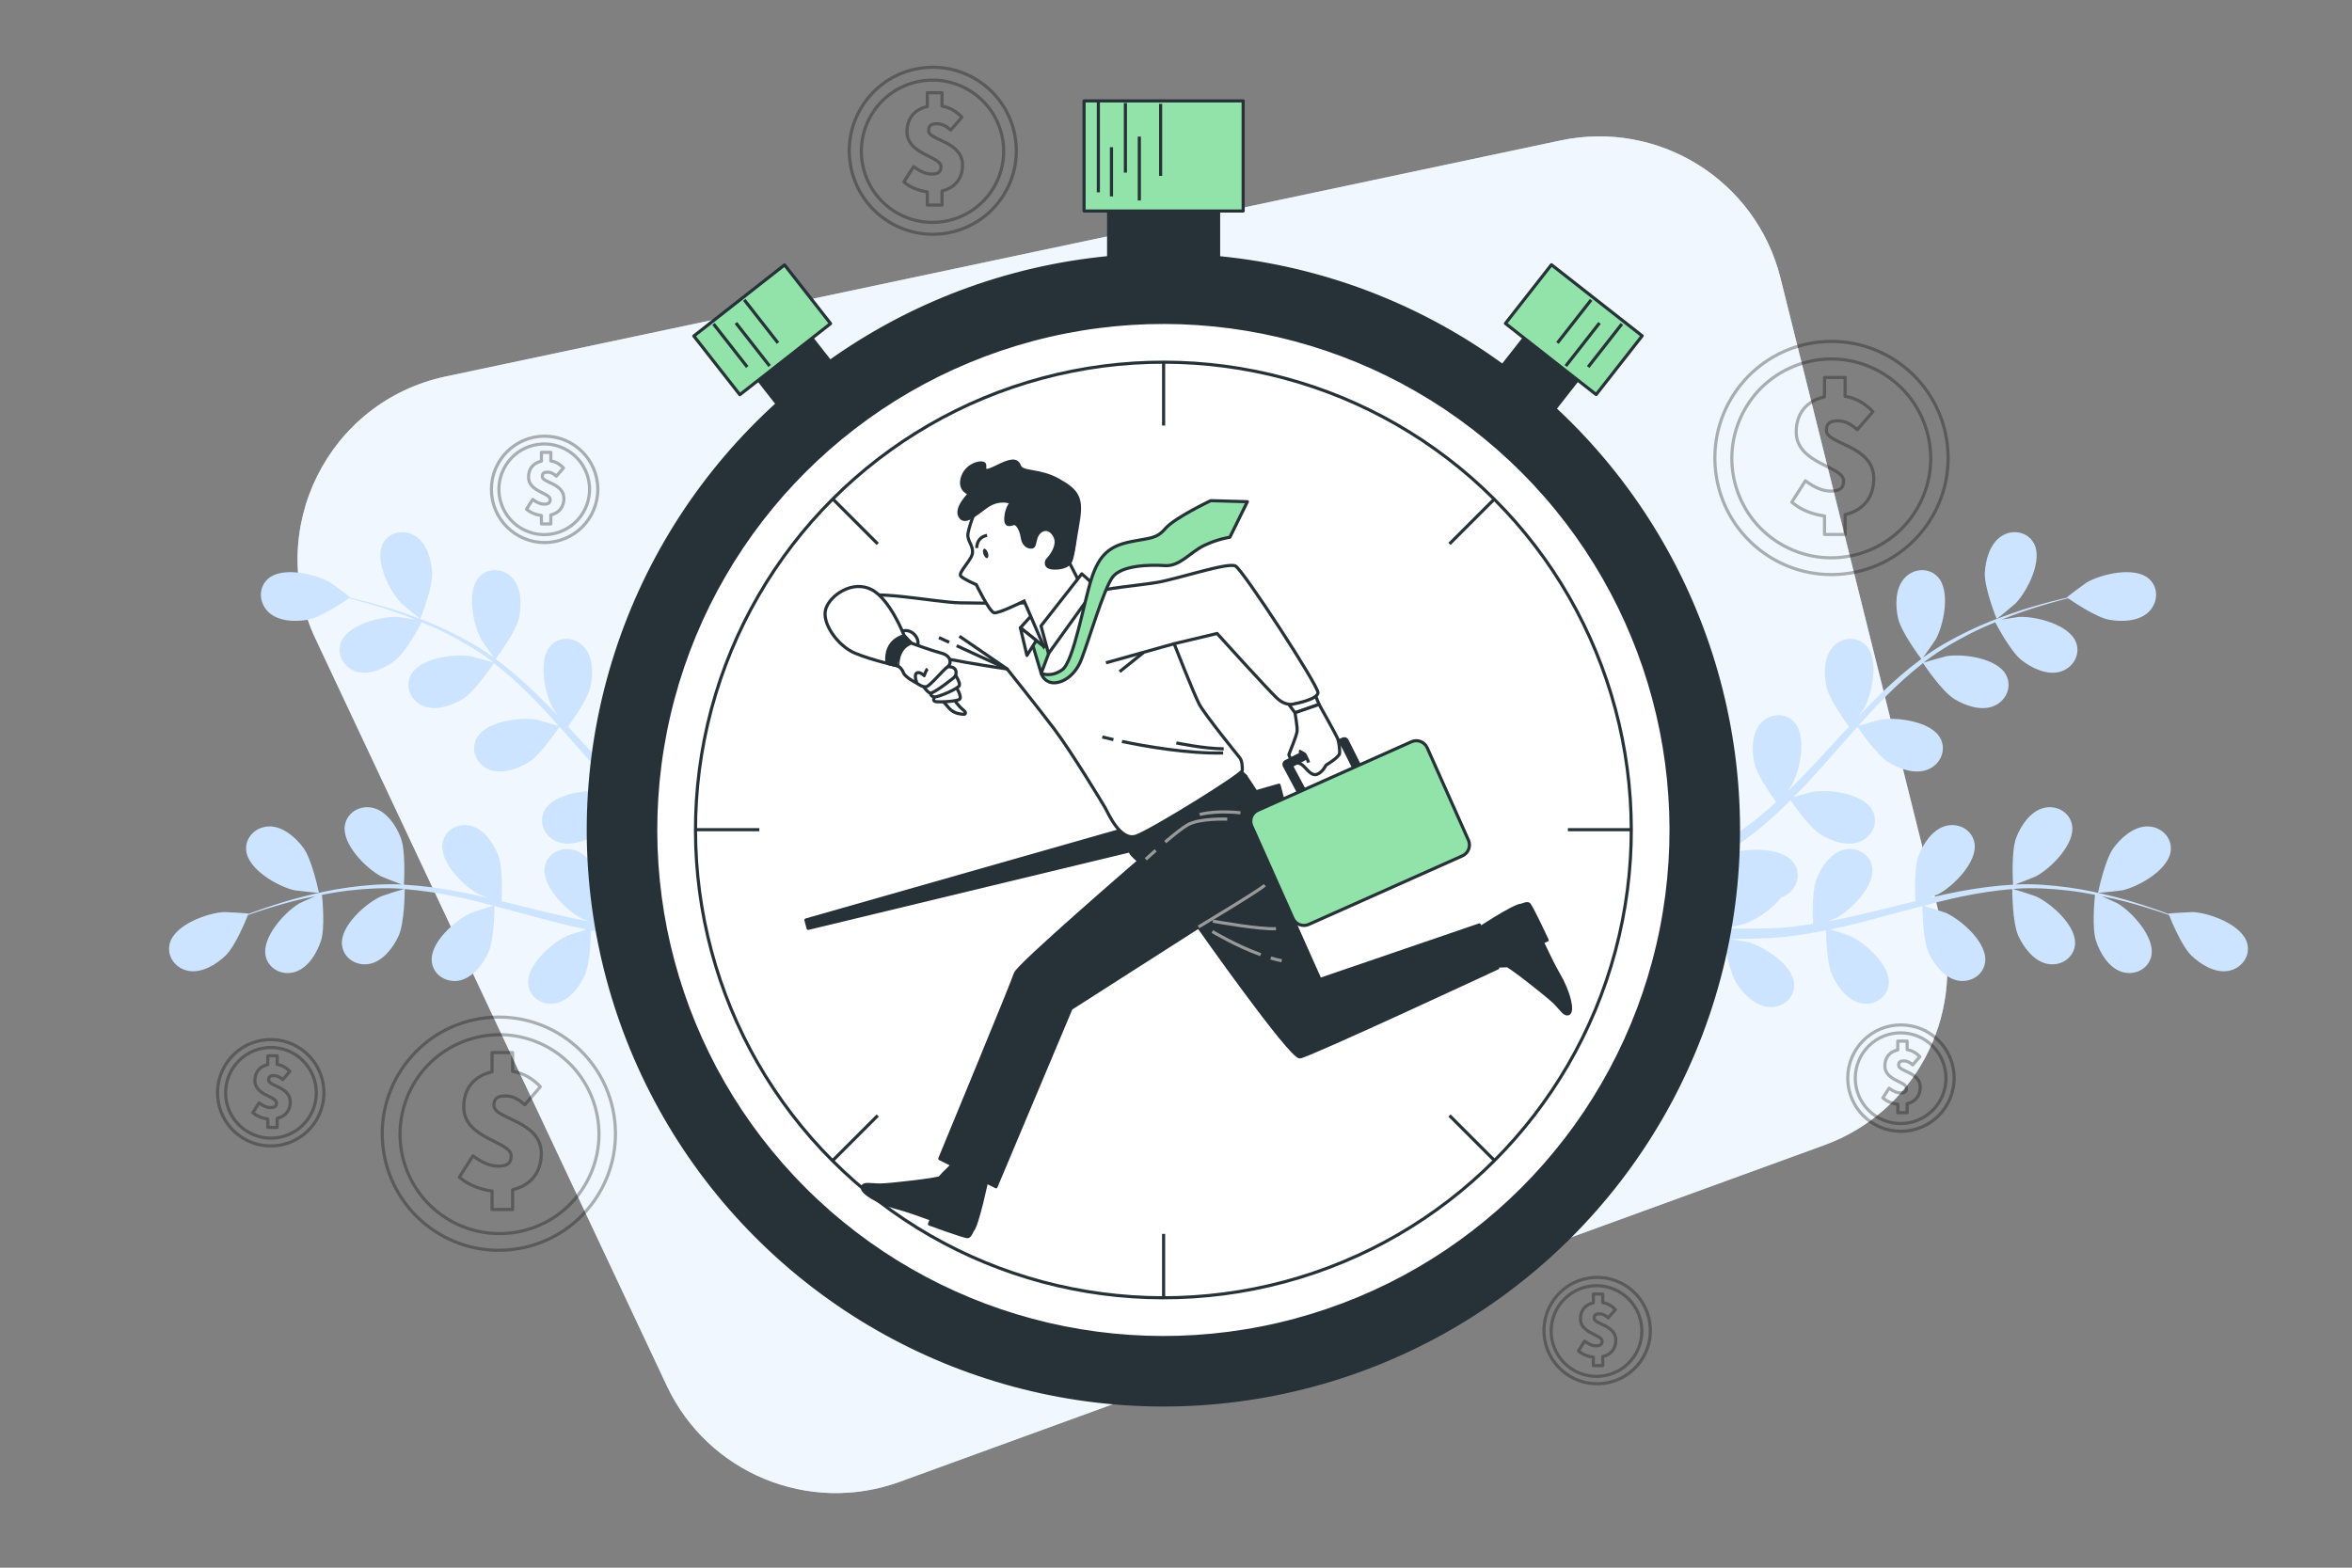<?xml version="1.0" encoding="utf-8"?>
<!-- Generator: Adobe Illustrator 27.5.0, SVG Export Plug-In . SVG Version: 6.00 Build 0)  -->
<svg version="1.1" xmlns="http://www.w3.org/2000/svg" xmlns:xlink="http://www.w3.org/1999/xlink" x="0px" y="0px"
	 viewBox="0 0 750 500" style="enable-background:new 0 0 750 500;" xml:space="preserve">
<rect x="0" y="0" width="750" height="500" fill="#808080" stroke="none"/>
<g id="Background_Simple">
	<g>
		<path style="fill:#cce4ff;" d="M497.623,44.796l-355.482,75.279c-37.565,7.955-57.896,48.856-41.557,83.604l112.048,238.307
			c13.11,27.884,45.324,41.163,74.276,30.619l294.851-107.384c28.638-10.43,44.78-40.797,37.406-70.369L567.748,88.65
			C559.99,57.538,528.993,38.153,497.623,44.796z"/>
		<path style="opacity:0.7;fill:#FFFFFF;" d="M497.623,44.796l-355.482,75.279c-37.565,7.955-57.896,48.856-41.557,83.604
			l112.048,238.307c13.11,27.884,45.324,41.163,74.276,30.619l294.851-107.384c28.638-10.43,44.78-40.797,37.406-70.369
			L567.748,88.65C559.99,57.538,528.993,38.153,497.623,44.796z"/>
	</g>
</g>
<g id="Money">
	<g style="opacity:0.3;">
		
			<ellipse transform="matrix(0.994 -0.109 0.109 0.994 -12.437 64.336)" style="fill:none;stroke:#000000;stroke-linecap:round;stroke-linejoin:round;stroke-miterlimit:10;" cx="584.015" cy="146.271" rx="37.187" ry="37.187"/>
		
			<ellipse transform="matrix(0.475 -0.88 0.88 0.475 177.826 590.657)" style="fill:none;stroke:#000000;stroke-linecap:round;stroke-linejoin:round;stroke-miterlimit:10;" cx="584.015" cy="146.271" rx="31.703" ry="31.703"/>
		<path style="fill:none;stroke:#000000;stroke-linecap:round;stroke-linejoin:round;stroke-miterlimit:10;" d="M597.506,152.634
			c0-10.665-15.118-10.9-15.118-15.354c0-2.343,1.23-3.047,3.751-3.047c2.168,0,3.983,0.938,6.095,2.814l4.981-5.744
			c-2.315-2.457-5.142-4.283-8.849-4.906v-5.994H581.8v6.172c-5.647,1.222-9.025,5.25-9.025,11.176
			c0,10.256,15.121,10.901,15.121,15.588c0,2.286-1.171,3.283-4.101,3.283c-2.462,0-4.924-0.938-8.089-3.283l-4.336,6.798
			c2.906,2.616,7.08,4.014,10.431,4.426v5.889h6.566v-6.3C594.486,162.696,597.506,158.277,597.506,152.634z"/>
	</g>
	<g style="opacity:0.3;">
		
			<circle style="fill:none;stroke:#000000;stroke-linecap:round;stroke-linejoin:round;stroke-miterlimit:10;" cx="606.166" cy="343.851" r="16.965"/>
		
			<ellipse transform="matrix(0.707 -0.707 0.707 0.707 -65.597 529.336)" style="fill:none;stroke:#000000;stroke-linecap:round;stroke-linejoin:round;stroke-miterlimit:10;" cx="606.166" cy="343.851" rx="14.463" ry="14.463"/>
		<path style="fill:none;stroke:#000000;stroke-linecap:round;stroke-linejoin:round;stroke-miterlimit:10;" d="M612.321,346.754
			c0-4.866-6.897-4.973-6.897-7.005c0-1.069,0.561-1.39,1.711-1.39c0.989,0,1.817,0.428,2.781,1.284l2.272-2.62
			c-1.056-1.121-2.346-1.954-4.037-2.238v-2.735h-2.995v2.816c-2.576,0.557-4.117,2.395-4.117,5.098
			c0,4.679,6.898,4.973,6.898,7.111c0,1.043-0.534,1.498-1.871,1.498c-1.123,0-2.246-0.428-3.69-1.498l-1.978,3.101
			c1.326,1.193,3.23,1.831,4.759,2.019v2.686h2.995v-2.874C610.943,351.344,612.321,349.328,612.321,346.754z"/>
	</g>
	<g style="opacity:0.3;">
		
			<ellipse transform="matrix(0.988 -0.158 0.158 0.988 -3.864 47.545)" style="fill:none;stroke:#000000;stroke-linecap:round;stroke-linejoin:round;stroke-miterlimit:10;" cx="297.277" cy="48.09" rx="26.618" ry="26.618"/>
		
			<ellipse transform="matrix(0.536 -0.844 0.844 0.536 97.432 273.364)" style="fill:none;stroke:#000000;stroke-linecap:round;stroke-linejoin:round;stroke-miterlimit:10;" cx="297.277" cy="48.09" rx="22.692" ry="22.692"/>
		<path style="fill:none;stroke:#000000;stroke-linecap:round;stroke-linejoin:round;stroke-miterlimit:10;" d="M306.934,52.645
			c0-7.634-10.821-7.802-10.821-10.99c0-1.677,0.88-2.181,2.685-2.181c1.552,0,2.851,0.672,4.363,2.014l3.565-4.111
			c-1.657-1.759-3.681-3.066-6.334-3.512v-4.291h-4.699v4.418c-4.042,0.874-6.46,3.758-6.46,7.999
			c0,7.341,10.823,7.802,10.823,11.158c0,1.636-0.839,2.35-2.935,2.35c-1.762,0-3.525-0.672-5.79-2.35l-3.104,4.866
			c2.08,1.872,5.067,2.873,7.466,3.168v4.215h4.699v-4.509C304.772,59.847,306.934,56.684,306.934,52.645z"/>
	</g>
	<g style="opacity:0.3;">
		
			<ellipse transform="matrix(0.987 -0.16 0.16 0.987 -54.715 18.34)" style="fill:none;stroke:#000000;stroke-linecap:round;stroke-linejoin:round;stroke-miterlimit:10;" cx="86.4" cy="348.543" rx="16.965" ry="16.965"/>
		<path style="fill:none;stroke:#000000;stroke-linecap:round;stroke-linejoin:round;stroke-miterlimit:10;" d="M100.863,348.543
			c0-7.988-6.475-14.463-14.463-14.463s-14.463,6.475-14.463,14.463c0,7.988,6.475,14.463,14.463,14.463
			S100.863,356.531,100.863,348.543z"/>
		<path style="fill:none;stroke:#000000;stroke-linecap:round;stroke-linejoin:round;stroke-miterlimit:10;" d="M92.554,351.446
			c0-4.866-6.897-4.973-6.897-7.005c0-1.069,0.561-1.39,1.711-1.39c0.989,0,1.817,0.428,2.781,1.284l2.272-2.62
			c-1.056-1.121-2.346-1.954-4.037-2.238v-2.735h-2.995v2.816c-2.576,0.557-4.117,2.395-4.117,5.098
			c0,4.679,6.898,4.973,6.898,7.111c0,1.043-0.534,1.498-1.871,1.498c-1.123,0-2.246-0.428-3.69-1.498l-1.978,3.101
			c1.326,1.193,3.23,1.831,4.759,2.019v2.687h2.995V356.7C91.177,356.036,92.554,354.02,92.554,351.446z"/>
	</g>
	<g style="opacity:0.3;">
		
			<ellipse transform="matrix(0.989 -0.149 0.149 0.989 -57.442 80.381)" style="fill:none;stroke:#000000;stroke-linecap:round;stroke-linejoin:round;stroke-miterlimit:10;" cx="509.09" cy="424.522" rx="16.965" ry="16.965"/>
		<path style="fill:none;stroke:#000000;stroke-linecap:round;stroke-linejoin:round;stroke-miterlimit:10;" d="M523.553,424.522
			c0-7.988-6.475-14.463-14.463-14.463c-7.988,0-14.463,6.475-14.463,14.463c0,7.988,6.475,14.463,14.463,14.463
			C517.078,438.985,523.553,432.51,523.553,424.522z"/>
		<path style="fill:none;stroke:#000000;stroke-linecap:round;stroke-linejoin:round;stroke-miterlimit:10;" d="M515.245,427.425
			c0-4.865-6.897-4.973-6.897-7.005c0-1.069,0.561-1.39,1.711-1.39c0.989,0,1.817,0.428,2.781,1.283l2.272-2.62
			c-1.056-1.121-2.346-1.954-4.037-2.238v-2.735h-2.995v2.816c-2.576,0.557-4.117,2.395-4.117,5.098
			c0,4.679,6.898,4.973,6.898,7.111c0,1.043-0.534,1.498-1.871,1.498c-1.123,0-2.246-0.428-3.69-1.498l-1.978,3.101
			c1.326,1.193,3.23,1.831,4.759,2.019v2.686h2.995v-2.874C513.867,432.015,515.245,429.999,515.245,427.425z"/>
	</g>
	<g style="opacity:0.3;">
		
			<circle style="fill:none;stroke:#000000;stroke-linecap:round;stroke-linejoin:round;stroke-miterlimit:10;" cx="173.663" cy="156.076" r="16.965"/>
		
			<ellipse transform="matrix(0.34 -0.94 0.94 0.34 -32.21 266.233)" style="fill:none;stroke:#000000;stroke-linecap:round;stroke-linejoin:round;stroke-miterlimit:10;" cx="173.663" cy="156.076" rx="14.463" ry="14.463"/>
		<path style="fill:none;stroke:#000000;stroke-linecap:round;stroke-linejoin:round;stroke-miterlimit:10;" d="M179.817,158.978
			c0-4.866-6.897-4.973-6.897-7.005c0-1.069,0.561-1.39,1.711-1.39c0.989,0,1.817,0.428,2.781,1.283l2.272-2.62
			c-1.056-1.121-2.346-1.954-4.037-2.238v-2.735h-2.995v2.816c-2.576,0.557-4.117,2.395-4.117,5.098
			c0,4.679,6.898,4.973,6.898,7.111c0,1.043-0.534,1.498-1.871,1.498c-1.123,0-2.246-0.428-3.69-1.498l-1.978,3.101
			c1.326,1.193,3.23,1.831,4.759,2.019v2.687h2.995v-2.874C178.439,163.568,179.817,161.553,179.817,158.978z"/>
	</g>
	<g style="opacity:0.3;">
		
			<ellipse transform="matrix(0.994 -0.109 0.109 0.994 -38.504 19.521)" style="fill:none;stroke:#000000;stroke-linecap:round;stroke-linejoin:round;stroke-miterlimit:10;" cx="159.118" cy="361.574" rx="37.187" ry="37.187"/>
		
			<ellipse transform="matrix(0.443 -0.897 0.897 0.443 -235.541 344.281)" style="fill:none;stroke:#000000;stroke-linecap:round;stroke-linejoin:round;stroke-miterlimit:10;" cx="159.118" cy="361.574" rx="31.703" ry="31.703"/>
		<path style="fill:none;stroke:#000000;stroke-linecap:round;stroke-linejoin:round;stroke-miterlimit:10;" d="M172.609,367.937
			c0-10.665-15.118-10.901-15.118-15.354c0-2.343,1.23-3.047,3.75-3.047c2.168,0,3.984,0.938,6.095,2.813l4.981-5.744
			c-2.315-2.457-5.142-4.283-8.849-4.906v-5.994h-6.566v6.172c-5.647,1.222-9.025,5.25-9.025,11.176
			c0,10.256,15.121,10.901,15.121,15.588c0,2.286-1.171,3.283-4.101,3.283c-2.462,0-4.924-0.938-8.089-3.283l-4.336,6.798
			c2.906,2.616,7.08,4.014,10.431,4.426v5.889h6.566v-6.3C169.589,377.999,172.609,373.58,172.609,367.937z"/>
	</g>
</g>
<g id="Plants">
	<g>
		<path style="fill:#cce4ff;" d="M137.798,182.689c0.239,4.768-3.773,14.691-3.776,14.698c-0.042,0.103-5.737-4.63-6.062-4.97
			c-3.763-3.933-8.72-13.748-5.819-19.109c2.09-3.862,7.021-4.585,10.505-2.216C136.205,173.513,137.593,178.628,137.798,182.689z"
			/>
		<path style="fill:#cce4ff;" d="M235.117,277.452c0.214,0.127,0.415,0.243,0.626,0.368l0.074,4.309
			c-0.844-0.516-1.699-1.043-2.578-1.591c-2.492-1.547-5.123-3.249-7.81-5.024c-0.517,0.566-3.477,3.768-6.616,6.41
			c2.056,4.114,2.925,12.991,3.029,14.137c2.888-0.07,5.695-0.168,8.344-0.302c1.824-0.088,3.574-0.187,5.259-0.294l-1.432,3.784
			c-1.203,0.045-2.422,0.087-3.691,0.121c-2.932,0.085-6.067,0.116-9.285,0.118c-0.181,1.157-1.72,10.607-4.19,14.348
			c-2.242,3.391-6.04,7.09-10.336,7.364c-4.204,0.267-8.082-2.863-7.916-7.253c0.229-6.091,9.489-12.019,14.73-13.491
			c0.309-0.088,3.769-0.655,5.957-0.978c-1.315-0.006-2.592,0.002-3.946-0.021c-2.678-0.026-5.349-0.133-8.223-0.236
			c-1.386-0.098-2.787-0.198-4.201-0.298c-1.405-0.071-2.879-0.323-4.333-0.479c-3.365-0.432-6.753-1.035-10.152-1.717
			c-0.03,2.344-0.254,10.669-1.964,14.378c-1.702,3.693-4.895,7.924-9.1,8.844c-4.116,0.902-8.423-1.605-8.925-5.969
			c-0.696-6.057,7.56-13.318,12.517-15.568c0.308-0.141,4.047-1.355,6.113-1.982c-2.04-0.426-4.078-0.842-6.129-1.34
			c-5.919-1.437-11.865-3.077-17.805-4.685c-1.819-0.494-3.637-0.964-5.456-1.441c-0.001,0.835-0.054,10.734-1.969,14.889
			c-1.701,3.693-4.895,7.924-9.1,8.844c-4.115,0.902-8.423-1.605-8.923-5.968c-0.696-6.056,7.559-13.318,12.515-15.568
			c0.373-0.169,5.755-1.909,7.146-2.285c-4.007-1.051-8.007-2.06-11.992-2.895c-5.496-1.16-10.954-1.993-16.301-2.411
			c0,0.388-0.008,10.722-1.969,14.977c-1.702,3.693-4.896,7.924-9.1,8.844c-4.116,0.901-8.422-1.605-8.924-5.969
			c-0.696-6.057,7.559-13.317,12.516-15.568c0.389-0.176,6.18-2.045,7.254-2.309c-0.318-0.023-0.645-0.083-0.963-0.103
			c-5.714-0.373-11.296-0.016-16.506,0.574c-3.028,0.337-5.904,0.828-8.69,1.369c0.196,1.925,0.993,10.731-0.348,14.756
			c-1.286,3.857-3.996,8.414-8.074,9.789c-3.992,1.348-8.548-0.67-9.526-4.951c-1.357-5.944,6.051-14.067,10.731-16.849
			c0.254-0.151,3.012-1.401,5.033-2.284c-1.255,0.263-2.553,0.511-3.749,0.788c-4.495,1.026-8.547,2.242-12.127,3.349
			c-2.03,0.646-3.854,1.269-5.554,1.872c-0.792,1.988-4.09,9.964-7.08,12.864c-2.919,2.83-7.423,5.626-11.677,4.969
			c-4.165-0.645-7.278-4.536-6.172-8.785c1.534-5.9,11.852-9.698,17.287-10.009c0.47-0.026,7.864,0.397,7.823,0.501
			c0,0-0.038,0.097-0.047,0.121c1.624-0.613,3.372-1.249,5.297-1.907c3.564-1.187,7.6-2.496,12.089-3.622
			c4.484-1.139,9.387-2.25,14.658-2.954c5.282-0.713,10.874-1.192,16.701-0.941c0.065,0.002,0.134,0.014,0.2,0.017
			c-1.682-0.602-6.327-2.444-6.666-2.626c-4.801-2.565-12.573-10.342-11.488-16.343c0.782-4.321,5.241-6.545,9.291-5.381
			c4.136,1.19,7.05,5.617,8.511,9.412c1.647,4.279,1.054,14.204,1.006,14.994c5.546,0.289,11.214,1.038,16.908,2.109
			c3.257,0.61,6.517,1.326,9.778,2.084c-1.437-0.568-2.718-1.086-2.889-1.178c-4.802-2.566-12.572-10.342-11.487-16.342
			c0.781-4.323,5.241-6.545,9.29-5.381c4.137,1.189,7.051,5.617,8.511,9.411c1.481,3.851,1.147,12.323,1.028,14.563
			c1.247,0.304,2.498,0.594,3.744,0.903c5.981,1.481,11.942,2.985,17.836,4.281c2.076,0.459,4.138,0.832,6.199,1.214
			c-1.275-0.505-2.345-0.942-2.501-1.025c-4.802-2.566-12.572-10.343-11.488-16.341c0.783-4.323,5.241-6.547,9.292-5.382
			c4.135,1.188,7.05,5.618,8.51,9.412c1.415,3.674,1.176,11.497,1.047,14.161c2.123,0.328,4.249,0.659,6.321,0.881
			c1.419,0.119,2.775,0.333,4.207,0.374c1.415,0.07,2.818,0.14,4.205,0.209c2.679,0.033,5.442,0.086,8.055,0.054
			c1.818-0.008,3.551-0.051,5.295-0.088c-2.072-0.432-6.111-1.362-6.439-1.478c-3.411-1.202-8.455-4.483-11.416-8.336
			c-0.505-0.174-0.992-0.391-1.457-0.658c-3.655-2.097-5.162-6.847-2.602-10.417c3.551-4.954,14.545-4.79,19.728-3.126
			c0.306,0.098,3.505,1.532,5.508,2.471c-1.093-0.732-2.163-1.428-3.28-2.194c-2.218-1.5-4.387-3.062-6.729-4.733
			c-1.102-0.847-2.214-1.703-3.338-2.568c-1.132-0.833-2.223-1.857-3.35-2.789c-2.567-2.217-5.062-4.589-7.52-7.034
			c-1.319,1.94-6.098,8.759-9.57,10.909c-3.456,2.142-8.455,3.908-12.469,2.357c-3.93-1.52-6.14-5.985-4.151-9.901
			c2.76-5.436,13.652-6.939,19.028-6.081c0.335,0.054,4.123,1.103,6.193,1.719c-1.466-1.481-2.938-2.952-4.373-4.499
			c-4.145-4.464-8.2-9.11-12.266-13.73c-1.245-1.415-2.502-2.81-3.755-4.212c-0.462,0.695-5.968,8.924-9.857,11.333
			c-3.456,2.141-8.454,3.908-12.469,2.356c-3.93-1.519-6.14-5.985-4.15-9.901c2.76-5.436,13.651-6.939,19.027-6.081
			c0.405,0.065,5.853,1.583,7.22,2.036c-2.761-3.085-5.541-6.134-8.405-9.03c-3.945-3.999-8.036-7.706-12.266-11.003
			c-0.215,0.325-5.923,8.938-9.906,11.406c-3.456,2.141-8.454,3.908-12.469,2.356c-3.93-1.519-6.139-5.985-4.15-9.901
			c2.76-5.435,13.651-6.938,19.027-6.08c0.422,0.067,6.283,1.703,7.323,2.076c-0.251-0.196-0.49-0.426-0.743-0.618
			c-4.562-3.463-9.414-6.245-14.085-8.627c-2.711-1.39-5.38-2.565-8.002-3.651c-0.899,1.713-5.092,9.498-8.431,12.114
			c-3.201,2.508-7.975,4.813-12.134,3.712c-4.074-1.079-6.761-5.275-5.214-9.385c2.146-5.706,12.807-8.396,18.244-8.134
			c0.296,0.014,3.286,0.492,5.459,0.871c-1.191-0.472-2.412-0.982-3.562-1.411c-4.314-1.623-8.366-2.845-11.962-3.897
			c-2.051-0.582-3.916-1.067-5.665-1.502c-1.759,1.22-8.909,6.053-13.003,6.823c-3.996,0.751-9.295,0.597-12.479-2.297
			c-3.119-2.835-3.568-7.797-0.303-10.732c4.535-4.075,15.236-1.549,19.941,1.188c0.405,0.238,6.339,4.669,6.249,4.734
			c0,0-0.086,0.059-0.106,0.073c1.692,0.385,3.503,0.819,5.47,1.332c3.627,0.975,7.715,2.111,12.082,3.648
			c4.368,1.524,9.071,3.303,13.855,5.623c4.798,2.32,9.728,5.004,14.449,8.427c0.053,0.039,0.104,0.086,0.157,0.125
			c-1.07-1.43-3.927-5.53-4.111-5.87c-2.59-4.788-4.78-15.562-0.566-19.967c3.037-3.173,7.983-2.568,10.718,0.637
			c2.793,3.274,2.781,8.575,1.906,12.544c-0.987,4.479-6.956,12.43-7.434,13.061c4.466,3.302,8.782,7.052,12.939,11.088
			c2.38,2.304,4.705,4.7,7.006,7.131c-0.885-1.266-1.667-2.405-1.76-2.576c-2.59-4.789-4.779-15.563-0.565-19.967
			c3.036-3.175,7.981-2.569,10.717,0.636c2.794,3.272,2.782,8.576,1.907,12.545c-0.888,4.03-5.841,10.91-7.177,12.714
			c0.873,0.942,1.755,1.872,2.624,2.818c4.172,4.535,8.315,9.078,12.515,13.41c1.479,1.527,2.992,2.977,4.501,4.434
			c-0.785-1.126-1.437-2.08-1.522-2.236c-2.589-4.788-4.78-15.562-0.565-19.967c3.036-3.174,7.982-2.568,10.717,0.637
			c2.794,3.274,2.782,8.575,1.906,12.546c-0.847,3.845-5.362,10.238-6.938,12.389c1.59,1.444,3.18,2.894,4.785,4.222
			c1.117,0.882,2.131,1.81,3.302,2.632c1.142,0.84,2.273,1.671,3.394,2.494c2.214,1.506,4.491,3.074,6.688,4.489
			c1.521,0.996,2.989,1.917,4.465,2.849c-1.49-1.503-4.346-4.507-4.557-4.786c-3.286-4.339-7.081-14.657-3.583-19.651
			c2.521-3.597,7.501-3.748,10.69-0.993c3.257,2.812,4.049,8.054,3.786,12.111c-0.292,4.467-4.763,12.909-5.329,13.96
			C230.439,274.634,232.834,276.103,235.117,277.452z"/>
		<path style="fill:#cce4ff;" d="M101.698,284.751c0.022,0.109-7.341-0.697-7.799-0.8c-5.308-1.206-14.857-6.657-15.395-12.73
			c-0.388-4.374,3.326-7.696,7.54-7.642c4.302,0.054,8.283,3.555,10.694,6.83C99.569,274.253,101.696,284.743,101.698,284.751z"/>
	</g>
	<g>
		<path style="fill:#cce4ff;" d="M632.918,182.689c-0.239,4.768,3.773,14.691,3.776,14.698c0.042,0.103,5.737-4.63,6.063-4.97
			c3.763-3.933,8.72-13.748,5.819-19.109c-2.09-3.862-7.021-4.585-10.505-2.216C634.511,173.513,633.122,178.628,632.918,182.689z"
			/>
		<path style="fill:#cce4ff;" d="M535.598,277.452c-0.214,0.127-0.415,0.243-0.626,0.368l-0.074,4.309
			c0.844-0.516,1.699-1.043,2.578-1.591c2.492-1.547,5.123-3.249,7.81-5.024c0.517,0.566,3.477,3.768,6.616,6.41
			c-2.056,4.114-2.925,12.991-3.029,14.137c-2.888-0.07-5.695-0.168-8.344-0.302c-1.824-0.088-3.574-0.187-5.259-0.294l1.432,3.784
			c1.203,0.045,2.422,0.087,3.691,0.121c2.932,0.085,6.067,0.116,9.285,0.118c0.181,1.157,1.72,10.607,4.19,14.348
			c2.242,3.391,6.04,7.09,10.336,7.364c4.204,0.267,8.082-2.863,7.916-7.253c-0.229-6.091-9.489-12.019-14.729-13.491
			c-0.309-0.088-3.769-0.655-5.957-0.978c1.315-0.006,2.592,0.002,3.946-0.021c2.678-0.026,5.349-0.133,8.223-0.236
			c1.386-0.098,2.787-0.198,4.201-0.298c1.405-0.071,2.879-0.323,4.333-0.479c3.365-0.432,6.753-1.035,10.152-1.717
			c0.03,2.344,0.254,10.669,1.964,14.378c1.702,3.693,4.895,7.924,9.1,8.844c4.116,0.902,8.423-1.605,8.925-5.969
			c0.696-6.057-7.56-13.318-12.517-15.568c-0.308-0.141-4.047-1.355-6.113-1.982c2.04-0.426,4.078-0.842,6.129-1.34
			c5.919-1.437,11.865-3.077,17.805-4.685c1.819-0.494,3.637-0.964,5.456-1.441c0.001,0.835,0.054,10.734,1.969,14.889
			c1.701,3.693,4.895,7.924,9.1,8.844c4.115,0.902,8.422-1.605,8.923-5.968c0.696-6.056-7.558-13.318-12.515-15.568
			c-0.373-0.169-5.755-1.909-7.146-2.285c4.006-1.051,8.007-2.06,11.992-2.895c5.496-1.16,10.954-1.993,16.301-2.411
			c0,0.388,0.008,10.722,1.969,14.977c1.702,3.693,4.896,7.924,9.1,8.844c4.116,0.901,8.422-1.605,8.924-5.969
			c0.696-6.057-7.559-13.317-12.516-15.568c-0.389-0.176-6.18-2.045-7.254-2.309c0.318-0.023,0.645-0.083,0.963-0.103
			c5.714-0.373,11.296-0.016,16.505,0.574c3.028,0.337,5.904,0.828,8.69,1.369c-0.196,1.925-0.993,10.731,0.348,14.756
			c1.286,3.857,3.996,8.414,8.074,9.789c3.992,1.348,8.548-0.67,9.526-4.951c1.357-5.944-6.051-14.067-10.731-16.849
			c-0.254-0.151-3.011-1.401-5.032-2.284c1.255,0.263,2.553,0.511,3.749,0.788c4.495,1.026,8.547,2.242,12.128,3.349
			c2.03,0.646,3.854,1.269,5.554,1.872c0.792,1.988,4.09,9.964,7.08,12.864c2.919,2.83,7.423,5.626,11.677,4.969
			c4.165-0.645,7.278-4.536,6.172-8.785c-1.534-5.9-11.852-9.698-17.287-10.009c-0.47-0.026-7.864,0.397-7.823,0.501
			c0,0,0.038,0.097,0.047,0.121c-1.624-0.613-3.372-1.249-5.297-1.907c-3.564-1.187-7.6-2.496-12.089-3.622
			c-4.484-1.139-9.387-2.25-14.658-2.954c-5.282-0.713-10.874-1.192-16.701-0.941c-0.065,0.002-0.134,0.014-0.2,0.017
			c1.682-0.602,6.327-2.444,6.667-2.626c4.801-2.565,12.573-10.342,11.488-16.343c-0.782-4.321-5.241-6.545-9.291-5.381
			c-4.136,1.19-7.05,5.617-8.51,9.412c-1.647,4.279-1.054,14.204-1.006,14.994c-5.546,0.289-11.214,1.038-16.908,2.109
			c-3.257,0.61-6.517,1.326-9.778,2.084c1.437-0.568,2.718-1.086,2.889-1.178c4.802-2.566,12.572-10.342,11.487-16.342
			c-0.781-4.323-5.241-6.545-9.29-5.381c-4.137,1.189-7.051,5.617-8.511,9.411c-1.481,3.851-1.147,12.323-1.028,14.563
			c-1.247,0.304-2.498,0.594-3.744,0.903c-5.981,1.481-11.942,2.985-17.836,4.281c-2.076,0.459-4.138,0.832-6.199,1.214
			c1.275-0.505,2.345-0.942,2.501-1.025c4.802-2.566,12.572-10.343,11.488-16.341c-0.783-4.323-5.241-6.547-9.292-5.382
			c-4.135,1.188-7.05,5.618-8.51,9.412c-1.415,3.674-1.176,11.497-1.047,14.161c-2.123,0.328-4.249,0.659-6.321,0.881
			c-1.419,0.119-2.775,0.333-4.207,0.374c-1.415,0.07-2.818,0.14-4.206,0.209c-2.679,0.033-5.442,0.086-8.055,0.054
			c-1.818-0.008-3.551-0.051-5.295-0.088c2.072-0.432,6.111-1.362,6.44-1.478c3.411-1.202,8.455-4.483,11.416-8.336
			c0.505-0.174,0.992-0.391,1.457-0.658c3.655-2.097,5.162-6.847,2.602-10.417c-3.552-4.954-14.545-4.79-19.728-3.126
			c-0.306,0.098-3.505,1.532-5.508,2.471c1.093-0.732,2.163-1.428,3.28-2.194c2.218-1.5,4.387-3.062,6.729-4.733
			c1.102-0.847,2.214-1.703,3.338-2.568c1.132-0.833,2.223-1.857,3.35-2.789c2.567-2.217,5.061-4.589,7.52-7.034
			c1.319,1.94,6.098,8.759,9.57,10.909c3.456,2.142,8.455,3.908,12.469,2.357c3.931-1.52,6.141-5.985,4.152-9.901
			c-2.76-5.436-13.652-6.939-19.028-6.081c-0.335,0.054-4.123,1.103-6.193,1.719c1.466-1.481,2.938-2.952,4.373-4.499
			c4.145-4.464,8.2-9.11,12.266-13.73c1.245-1.415,2.502-2.81,3.755-4.212c0.462,0.695,5.968,8.924,9.857,11.333
			c3.456,2.141,8.454,3.908,12.469,2.356c3.93-1.519,6.14-5.985,4.15-9.901c-2.76-5.436-13.651-6.939-19.027-6.081
			c-0.405,0.065-5.853,1.583-7.22,2.036c2.761-3.085,5.541-6.134,8.405-9.03c3.945-3.999,8.036-7.706,12.266-11.003
			c0.215,0.325,5.923,8.938,9.905,11.406c3.456,2.141,8.454,3.908,12.469,2.356c3.93-1.519,6.139-5.985,4.15-9.901
			c-2.76-5.435-13.651-6.938-19.027-6.08c-0.422,0.067-6.283,1.703-7.323,2.076c0.251-0.196,0.49-0.426,0.743-0.618
			c4.562-3.463,9.414-6.245,14.085-8.627c2.711-1.39,5.38-2.565,8.002-3.651c0.899,1.713,5.092,9.498,8.431,12.114
			c3.201,2.508,7.975,4.813,12.134,3.712c4.074-1.079,6.761-5.275,5.214-9.385c-2.146-5.706-12.807-8.396-18.244-8.134
			c-0.296,0.014-3.286,0.492-5.458,0.871c1.191-0.472,2.412-0.982,3.562-1.411c4.315-1.623,8.366-2.845,11.962-3.897
			c2.051-0.582,3.916-1.067,5.665-1.502c1.759,1.22,8.909,6.053,13.003,6.823c3.996,0.751,9.295,0.597,12.479-2.297
			c3.119-2.835,3.569-7.797,0.303-10.732c-4.535-4.075-15.236-1.549-19.941,1.188c-0.405,0.238-6.339,4.669-6.249,4.734
			c0,0,0.086,0.059,0.106,0.073c-1.692,0.385-3.503,0.819-5.47,1.332c-3.627,0.975-7.715,2.111-12.082,3.648
			c-4.368,1.524-9.071,3.303-13.855,5.623c-4.798,2.32-9.728,5.004-14.449,8.427c-0.053,0.039-0.104,0.086-0.157,0.125
			c1.07-1.43,3.927-5.53,4.111-5.87c2.59-4.788,4.78-15.562,0.566-19.967c-3.037-3.173-7.983-2.568-10.718,0.637
			c-2.793,3.274-2.781,8.575-1.906,12.544c0.987,4.479,6.956,12.43,7.434,13.061c-4.466,3.302-8.782,7.052-12.939,11.088
			c-2.38,2.304-4.705,4.7-7.006,7.131c0.885-1.266,1.667-2.405,1.76-2.576c2.59-4.789,4.779-15.563,0.565-19.967
			c-3.036-3.175-7.981-2.569-10.717,0.636c-2.794,3.272-2.782,8.576-1.907,12.545c0.888,4.03,5.841,10.91,7.177,12.714
			c-0.873,0.942-1.755,1.872-2.624,2.818c-4.172,4.535-8.315,9.078-12.515,13.41c-1.479,1.527-2.992,2.977-4.501,4.434
			c0.786-1.126,1.437-2.08,1.522-2.236c2.589-4.788,4.78-15.562,0.565-19.967c-3.036-3.174-7.982-2.568-10.717,0.637
			c-2.794,3.274-2.782,8.575-1.906,12.546c0.847,3.845,5.362,10.238,6.938,12.389c-1.59,1.444-3.18,2.894-4.786,4.222
			c-1.117,0.882-2.131,1.81-3.302,2.632c-1.142,0.84-2.273,1.671-3.394,2.494c-2.214,1.506-4.491,3.074-6.688,4.489
			c-1.521,0.996-2.989,1.917-4.465,2.849c1.49-1.503,4.346-4.507,4.557-4.786c3.286-4.339,7.081-14.657,3.583-19.651
			c-2.521-3.597-7.501-3.748-10.69-0.993c-3.257,2.812-4.049,8.054-3.786,12.111c0.292,4.467,4.763,12.909,5.329,13.96
			C540.276,274.634,537.881,276.103,535.598,277.452z"/>
		<path style="fill:#cce4ff;" d="M669.017,284.751c-0.022,0.109,7.341-0.697,7.799-0.8c5.308-1.206,14.857-6.657,15.395-12.73
			c0.388-4.374-3.326-7.696-7.54-7.642c-4.302,0.054-8.283,3.555-10.693,6.83C671.146,274.253,669.019,284.743,669.017,284.751z"/>
	</g>
</g>
<g id="Chronometer">
	<g>
		<g>
			
				<rect x="242.6" y="101.775" transform="matrix(0.787 -0.617 0.617 0.787 -19.186 181.442)" style="fill:#263238;stroke:#263238;stroke-linejoin:round;stroke-miterlimit:10;" width="21.622" height="33.515"/>
			
				<rect x="224.701" y="93.446" transform="matrix(0.787 -0.617 0.617 0.787 -13.249 172.267)" style="fill:#92E3A9;stroke:#263238;stroke-linejoin:round;stroke-miterlimit:10;" width="36.758" height="23.785"/>
			
				<line style="fill:none;stroke:#263238;stroke-linejoin:round;stroke-miterlimit:10;" x1="227.531" y1="103.321" x2="238.278" y2="117.045"/>
			
				<line style="fill:none;stroke:#263238;stroke-linejoin:round;stroke-miterlimit:10;" x1="237.334" y1="95.645" x2="248.081" y2="109.369"/>
			
				<line style="fill:none;stroke:#263238;stroke-linejoin:round;stroke-miterlimit:10;" x1="234.664" y1="103.007" x2="245.411" y2="116.731"/>
		</g>
		<g>
			
				<rect x="480.489" y="101.775" transform="matrix(-0.787 -0.617 0.617 -0.787 805.039 514.756)" style="fill:#263238;stroke:#263238;stroke-linejoin:round;stroke-miterlimit:10;" width="21.622" height="33.515"/>
			
				<rect x="483.252" y="93.446" transform="matrix(-0.787 -0.617 0.617 -0.787 831.64 497.543)" style="fill:#92E3A9;stroke:#263238;stroke-linejoin:round;stroke-miterlimit:10;" width="36.758" height="23.785"/>
			
				<line style="fill:none;stroke:#263238;stroke-linejoin:round;stroke-miterlimit:10;" x1="517.18" y1="103.321" x2="506.434" y2="117.045"/>
			
				<line style="fill:none;stroke:#263238;stroke-linejoin:round;stroke-miterlimit:10;" x1="507.378" y1="95.645" x2="496.631" y2="109.369"/>
			
				<line style="fill:none;stroke:#263238;stroke-linejoin:round;stroke-miterlimit:10;" x1="510.047" y1="103.007" x2="499.3" y2="116.731"/>
		</g>
		<g>
			
				<rect x="353.519" y="52.331" style="fill:#263238;stroke:#263238;stroke-linejoin:round;stroke-miterlimit:10;" width="35.06" height="35.11"/>
			<g>
				
					<rect x="345.681" y="32.188" style="fill:#92E3A9;stroke:#263238;stroke-linejoin:round;stroke-miterlimit:10;" width="50.735" height="35.11"/>
				
					<line style="fill:none;stroke:#263238;stroke-linejoin:round;stroke-miterlimit:10;" x1="350.241" y1="32.072" x2="350.241" y2="61.334"/>
				
					<line style="fill:none;stroke:#263238;stroke-linejoin:round;stroke-miterlimit:10;" x1="354.422" y1="62.64" x2="354.422" y2="46.964"/>
				
					<line style="fill:none;stroke:#263238;stroke-linejoin:round;stroke-miterlimit:10;" x1="358.863" y1="32.856" x2="358.863" y2="55.063"/>
				
					<line style="fill:none;stroke:#263238;stroke-linejoin:round;stroke-miterlimit:10;" x1="363.305" y1="43.568" x2="363.305" y2="63.947"/>
				
					<line style="fill:none;stroke:#263238;stroke-linejoin:round;stroke-miterlimit:10;" x1="370.098" y1="33.117" x2="370.098" y2="56.109"/>
			</g>
		</g>
		
			<ellipse transform="matrix(0.707 -0.707 0.707 0.707 -78.496 339.901)" style="fill:#263238;stroke:#263238;stroke-linejoin:round;stroke-miterlimit:10;" cx="371.049" cy="264.703" rx="183.41" ry="183.41"/>
		
			<ellipse transform="matrix(0.707 -0.707 0.707 0.707 -78.496 339.901)" style="fill:#FFFFFF;stroke:#263238;stroke-linejoin:round;stroke-miterlimit:10;" cx="371.049" cy="264.703" rx="161.909" ry="161.909"/>
		<g>
			
				<ellipse transform="matrix(0.707 -0.707 0.707 0.707 -78.496 339.901)" style="fill:#FFFFFF;stroke:#263238;stroke-linejoin:round;stroke-miterlimit:10;" cx="371.049" cy="264.703" rx="149.221" ry="149.221"/>
			<g>
				
					<line style="fill:none;stroke:#263238;stroke-linejoin:round;stroke-miterlimit:10;" x1="371.049" y1="115.482" x2="371.049" y2="135.714"/>
				
					<line style="fill:none;stroke:#263238;stroke-linejoin:round;stroke-miterlimit:10;" x1="371.049" y1="393.542" x2="371.049" y2="413.774"/>
			</g>
			<g>
				
					<line style="fill:none;stroke:#263238;stroke-linejoin:round;stroke-miterlimit:10;" x1="520.195" y1="264.628" x2="499.963" y2="264.628"/>
				
					<line style="fill:none;stroke:#263238;stroke-linejoin:round;stroke-miterlimit:10;" x1="242.135" y1="264.628" x2="221.903" y2="264.628"/>
			</g>
			<g>
				
					<line style="fill:none;stroke:#263238;stroke-linejoin:round;stroke-miterlimit:10;" x1="476.511" y1="159.166" x2="462.205" y2="173.472"/>
				
					<line style="fill:none;stroke:#263238;stroke-linejoin:round;stroke-miterlimit:10;" x1="279.893" y1="355.784" x2="265.587" y2="370.09"/>
			</g>
			<g>
				
					<line style="fill:none;stroke:#263238;stroke-linejoin:round;stroke-miterlimit:10;" x1="265.587" y1="159.166" x2="279.893" y2="173.472"/>
				
					<line style="fill:none;stroke:#263238;stroke-linejoin:round;stroke-miterlimit:10;" x1="462.205" y1="355.784" x2="476.511" y2="370.09"/>
			</g>
		</g>
		<polygon style="fill:#263238;stroke:#263238;stroke-linejoin:round;stroke-miterlimit:10;" points="407.855,250.421 
			410.194,259.314 257.693,296.091 256.991,293.423 		"/>
		<path style="fill:#FFFFFF;stroke:#263238;stroke-linejoin:round;stroke-miterlimit:10;" d="M376.898,264.703
			c0-3.231-2.619-5.85-5.85-5.85c-3.231,0-5.85,2.619-5.85,5.85c0,3.231,2.619,5.85,5.85,5.85
			C374.279,270.553,376.898,267.934,376.898,264.703z"/>
	</g>
</g>
<g id="Character">
	<g>
		<path style="fill:#263238;stroke:#263238;stroke-linejoin:round;stroke-miterlimit:10;" d="M314.858,375.577l-9.144-6.035
			c0,0-5.669,5.487-6.035,6.035c-0.366,0.549-15.911,2.378-19.02,2.378c-3.109,0-5.304-0.732-5.669,0.732
			c-0.366,1.463,4.389,4.755,11.339,6.584c2.744,0.722,6.742,2.157,10.678,3.573l-0.619,1.548c0,0,10.424,3.841,12.07,4.023
			c0.565,0.063,1.107-0.788,1.577-1.922C311.713,390.946,314.858,375.577,314.858,375.577z"/>
		<path style="fill:#263238;stroke:#263238;stroke-linejoin:round;stroke-miterlimit:10;" d="M469.805,297.317l2.236,10.726
			c0,0,7.889,0.102,8.535-0.03c0.646-0.132,12.965,9.524,15.171,11.715c2.206,2.191,3.248,4.256,4.538,3.476
			c1.29-0.78,0.236-6.467-3.407-12.661c-1.438-2.446-3.264-6.281-5.059-10.059l1.53-0.662c0,0-4.691-10.071-5.73-11.36
			c-0.357-0.443-1.341-0.221-2.473,0.252C482.866,288.627,469.805,297.317,469.805,297.317z"/>
		<g>
			<path style="fill:#263238;stroke:#263238;stroke-linejoin:round;stroke-miterlimit:10;" d="M362.989,268.749
				c0,0-2.926,1.829-2.56,2.926c0.366,1.097,2.743,2.926,2.743,2.926s-38.658,33.326-39.389,35.887
				c-0.731,2.56-24.104,59.053-24.104,59.053l17.922,8.961l23.921-56.859l40.669-26.011c0,0,29.398,41.82,32.324,41.454
				c2.926-0.366,63.08-28.376,63.08-28.376l-5.852-13.716l-50.826,17.403l-15.864-35.602c0,0,3.841-6.584,1.463-12.985
				c-2.377-6.401-9.327-16.277-9.327-16.277L362.989,268.749z"/>
			<path style="fill:none;stroke:#999999;stroke-linejoin:round;stroke-miterlimit:10;" d="M382.192,295.633
				c0,0,19.478-11.666,21.124-13.312"/>
			<path style="fill:none;stroke:#999999;stroke-linejoin:round;stroke-miterlimit:10;" d="M371.56,268.566
				c2.617-2.23,5.448-4.51,7.157-5.487c3.841-2.195,12.619-1.829,12.619-1.829"/>
			<path style="fill:none;stroke:#999999;stroke-linejoin:round;stroke-miterlimit:10;" d="M365.366,274.053
				c0,0,1.306-1.206,3.146-2.835"/>
			<path style="fill:none;stroke:#999999;stroke-linejoin:round;stroke-miterlimit:10;" d="M395.542,259.239
				c0,0-7.315-0.914-12.985,0.549"/>
			<path style="fill:none;stroke:#999999;stroke-linejoin:round;stroke-miterlimit:10;" d="M386.764,293.804
				c0,0,15.179,2.743,20.117,2.378"/>
			<path style="fill:none;stroke:#999999;stroke-linejoin:round;stroke-miterlimit:10;" d="M405.221,305.55
				c1.175,0.347,2.345,0.645,3.489,0.873"/>
			<path style="fill:none;stroke:#999999;stroke-linejoin:round;stroke-miterlimit:10;" d="M386.581,297.096
				c0,0,7.392,4.48,15.426,7.392"/>
		</g>
		<polygon style="fill:#263238;stroke:#263238;stroke-linejoin:round;stroke-miterlimit:10;" points="360.063,265.457 
			362.989,268.749 397.188,247.535 394.994,245.34 		"/>
		<polygon style="fill:#FFFFFF;stroke:#263238;stroke-linejoin:round;stroke-miterlimit:10;" points="409.813,223.098 
			412.948,227.331 420.63,224.666 419.062,220.903 		"/>
		<g>
			<path style="fill:#FFFFFF;stroke:#263238;stroke-linejoin:round;stroke-miterlimit:10;" d="M328.973,192.264
				c0,0-15.217,0.217-23.043,0c-7.826-0.217-29.564-4.565-31.303-1.304c-1.739,3.261,1.956,12.174,12.608,15.652
				c10.652,3.478,33.912,6.739,33.912,6.739s9.565,11.956,15,19.13s15.434,23.695,16.304,25.217c0.869,1.522,4.783,10.869,10,8.913
				c5.217-1.956,33.694-19.565,33.694-20.869c0-1.304,0-3.043-0.87-4.13c-0.869-1.087-11.087-13.695-12.826-16.956
				c-1.739-3.261-8.043-19.347-8.043-19.347l13.695-3.261c0,0,16.086,17.826,19.13,20.652s5.652,1.739,5.652,1.739
				s7.174-1.304,7.391-3.478c0.217-2.174-23.912-39.129-26.303-40.433c-2.391-1.304-18.478,4.13-24.999,5.217
				c-6.521,1.087-14.347,1.522-23.477,3.695C336.364,191.612,328.973,192.264,328.973,192.264z"/>
			
				<line style="fill:#FFFFFF;stroke:#263238;stroke-linejoin:round;stroke-miterlimit:10;" x1="374.406" y1="205.307" x2="352.668" y2="211.394"/>
			
				<line style="fill:none;stroke:#263238;stroke-linejoin:round;stroke-miterlimit:10;" x1="364.624" y1="208.133" x2="357.016" y2="214.22"/>
			
				<line style="fill:none;stroke:#263238;stroke-linejoin:round;stroke-miterlimit:10;" x1="302.675" y1="204.854" x2="299.409" y2="203.351"/>
			<polyline style="fill:none;stroke:#263238;stroke-linejoin:round;stroke-miterlimit:10;" points="305.93,202.916 321.147,213.35 
				305.055,205.948 			"/>
			<path style="fill:none;stroke:#263238;stroke-linejoin:round;stroke-miterlimit:10;" d="M357.768,236.476
				c7.649,1.595,20.956,3.932,32.259,3.681"/>
			<path style="fill:none;stroke:#263238;stroke-linejoin:round;stroke-miterlimit:10;" d="M351.496,235.057
				c0,0,1.313,0.334,3.547,0.831"/>
			<path style="fill:none;stroke:#263238;stroke-linejoin:round;stroke-miterlimit:10;" d="M375.105,236.946
				c0,0,9.066,1.889,15.11,1.889"/>
		</g>
		<polygon style="fill:#92E3A9;stroke:#263238;stroke-linejoin:round;stroke-miterlimit:10;" points="328.724,203.735 
			332.011,214.748 336.285,203.406 		"/>
		<g>
			<polygon style="fill:#FFFFFF;stroke:#263238;stroke-linejoin:round;stroke-miterlimit:10;" points="329.712,195.435 
				325.374,200.222 332.853,206.205 337.042,198.726 			"/>
			<polygon style="fill:#FFFFFF;stroke:#263238;stroke-linejoin:round;stroke-miterlimit:10;" points="325.374,200.222 
				327.468,209.047 330.46,204.26 			"/>
			<path style="fill:#FFFFFF;stroke:#263238;stroke-miterlimit:10;" d="M311.463,161.63c0,0-2.992,7.33-2.842,9.274
				s1.645,3.141,1.496,5.385c-0.15,2.244-4.787,6.432-3.739,7.479c1.047,1.047,4.936,2.693,4.936,2.693s4.188,8.676,5.684,8.975
				c1.496,0.299,9.573-3.74,9.573-3.74l6.282,14.51l12.415-18.399l-4.188-8.227c0,0,3.59-9.274,0.15-16.903
				c-3.44-7.629-14.36-8.077-19.595-7.18C316.399,156.394,312.51,158.638,311.463,161.63z"/>
			<path style="fill:#263238;stroke:#263238;stroke-miterlimit:10;" d="M321.485,159.984c0,0-3.291-1.047-7.03,1.645
				c-3.74,2.693-6.881,5.684-8.377,2.992c-1.496-2.693,3.141-7.18,3.141-7.18s-3.74-1.047-2.244-5.385
				c1.496-4.338,7.03-5.235,7.03-3.74c0,1.496-0.449,2.692,3.74,0.598c4.188-2.094,6.432-2.693,7.329-0.299
				c0.897,2.393,6.282,1.047,12.415,4.488c6.133,3.44,7.629,5.684,6.282,13.462c-1.346,7.778-1.645,11.518-2.693,13.014
				c-1.047,1.496-4.787,1.945-6.432,1.346c-1.645-0.598-0.748-2.244-0.748-2.244s4.338-4.338,2.393-7.778
				c-1.945-3.44-4.787-1.945-5.684,0c-0.897,1.945-0.449,3.59-1.795,3.59c-1.346,0-2.543-1.047-2.842-3.141
				c-0.299-2.094-1.346-4.039-2.244-4.338c-0.897-0.299-3.141,1.645-2.992-1.795c0.15-3.44,2.094-5.385,2.094-5.385L321.485,159.984
				z"/>
			<path style="fill:none;stroke:#263238;stroke-miterlimit:10;" d="M311.465,174.793c0,0-0.206-3.401,3.289-4.039"/>
			<path style="fill:#263238;" d="M315.011,176.266c0.287,0.819,0.203,1.593-0.187,1.73c-0.39,0.137-0.938-0.416-1.225-1.235
				c-0.287-0.819-0.203-1.593,0.187-1.729C314.176,174.894,314.724,175.447,315.011,176.266z"/>
		</g>
		<polygon style="fill:#FFFFFF;stroke:#263238;stroke-linejoin:round;stroke-miterlimit:10;" points="344.969,183.02 
			331.956,199.623 334.349,208.449 349.607,187.208 		"/>
		<path style="fill:#92E3A9;stroke:#263238;stroke-linejoin:round;stroke-miterlimit:10;" d="M332.011,214.748
			c0,0,0.657,2.466,3.287,2.959c2.63,0.493,7.232-1.479,9.534-7.397s7.068-22.19,9.862-26.135
			c2.794-3.945,11.999-4.109,16.766-3.781c4.767,0.329,8.054-4.274,12.492-6.411c4.438-2.137,8.219-2.63,8.219-2.63l5.589-11.342
			l-11.67-0.329c0,0-11.506,5.424-14.465,8.876c-2.959,3.452-5.095,2.959-11.342,4.274c-6.246,1.315-9.698,3.945-12.164,11.506
			c-2.465,7.561-5.753,26.628-9.369,29.258C335.134,216.227,332.011,214.748,332.011,214.748z"/>
		<path style="fill:#FFFFFF;stroke:#263238;stroke-linejoin:round;stroke-miterlimit:10;" d="M291.585,202.365
			c1.355,1.402,1.552,3.409,0.44,4.483c-1.112,1.075-3.111,0.809-4.466-0.592c-1.355-1.402-1.552-3.409-0.44-4.483
			C288.231,200.698,290.231,200.963,291.585,202.365z"/>
		<path style="fill:#FFFFFF;stroke:#263238;stroke-linejoin:round;stroke-miterlimit:10;" d="M290.517,205.092l-2.163-2.298
			c0,0-4.462-11.628-10.411-14.738c-5.949-3.11-13.115,1.622-14.602,6.084c-1.487,4.462,3.786,11.898,9.329,14.197
			c5.544,2.299,13.656,4.056,13.656,4.056S288.895,206.309,290.517,205.092z"/>
		<path style="fill:#263238;stroke:#263238;stroke-linejoin:round;stroke-miterlimit:10;" d="M282.811,211.311l0.231,0.296
			c1.947,0.494,3.285,0.786,3.285,0.786s2.569-6.084,4.191-7.301l-2.163-2.298C288.354,202.793,282.135,203.875,282.811,211.311z"/>
		<path style="fill:#FFFFFF;stroke:#263238;stroke-linejoin:round;stroke-miterlimit:10;" d="M304.173,223.074
			c0,0,1.622,2.298,2.704,3.11c1.082,0.811,1.487,1.758,0.135,1.622c-1.352-0.135-2.974-0.406-4.327-1.893
			c-1.352-1.487-2.298-2.704-2.298-2.704L304.173,223.074z"/>
		<path style="fill:#FFFFFF;stroke:#263238;stroke-linejoin:round;stroke-miterlimit:10;" d="M304.849,219.018
			c0,0,1.893,3.11,1.217,3.921c-0.676,0.811-6.896,1.082-7.842,0.811c-0.946-0.27-0.27-1.487-0.27-1.487L304.849,219.018z"/>
		<path style="fill:#FFFFFF;stroke:#263238;stroke-linejoin:round;stroke-miterlimit:10;" d="M304.714,215.367
			c0,0,1.487,2.298,1.217,3.245c-0.27,0.946-6.625,3.786-7.977,3.651c-1.352-0.135-1.217-1.217-1.217-1.217L304.714,215.367z"/>
		<path style="fill:#FFFFFF;stroke:#263238;stroke-linejoin:round;stroke-miterlimit:10;" d="M302.145,212.663
			c0,0,2.434-0.27,2.704,1.487c0.27,1.758-1.217,2.299-2.163,3.11c-0.947,0.811-5.003,3.786-5.949,3.786
			c-0.947,0-2.704-2.704-2.704-2.704L302.145,212.663z"/>
		<g>
			<path style="fill:#FFFFFF;stroke:#263238;stroke-linejoin:round;stroke-miterlimit:10;" d="M290.517,205.092
				c0,0,6.625,2.434,9.735,3.245c3.11,0.811,3.245,3.38,1.893,4.327c-1.352,0.947-5.543,6.084-6.76,6.355
				c-1.217,0.27-2.975-1.082-2.975-1.082s-3.786-1.893-4.327-3.38c-0.541-1.487-1.758-2.163-1.758-2.163
				S285.921,206.849,290.517,205.092z"/>
			<path style="fill:none;stroke:#263238;stroke-linejoin:round;stroke-miterlimit:10;" d="M292.41,217.936
				c0,0-1.082-2.569-0.135-3.245c0.947-0.676,2.434,0.811,2.434,0.811s0.541-1.758,1.082-2.163"/>
		</g>
		<g>
			<path style="fill:#FFFFFF;stroke:#263238;stroke-linejoin:round;stroke-miterlimit:10;" d="M412.948,227.331
				c0,0,0.786,4.507,0.673,5.874c-0.114,1.367-2.506,7.061-2.62,7.403c-0.114,0.342,0.797,1.708,1.139,2.164
				c0.342,0.456,1.936,0.228,3.189,1.253c1.253,1.025,2.734,3.531,4.556,2.961c1.822-0.569,2.961-2.961,2.961-2.961
				s4.214-2.506,4.328-3.759c0.114-1.253-0.228-3.531-0.57-4.556c-0.342-1.025-5.975-11.044-5.975-11.044L412.948,227.331z"/>
			<path style="fill:none;stroke:#263238;stroke-linejoin:round;stroke-miterlimit:10;" d="M414.19,239.582
				c0,0,2.164,0.342,3.075,3.645"/>
		</g>
		
			<polyline style="fill:none;stroke:#263238;stroke-width:3;stroke-linecap:round;stroke-linejoin:round;stroke-miterlimit:10;" points="
			415.329,241.291 410.432,243.796 414.988,252.339 		"/>
		<polyline style="fill:none;stroke:#263238;stroke-width:3;stroke-linejoin:round;stroke-miterlimit:10;" points="427.288,237.191 
			428.655,236.621 433.211,245.733 		"/>
		<path style="fill:#92E3A9;stroke:#263238;stroke-linejoin:round;stroke-miterlimit:10;" d="M466.328,272.966l-49,21.869
			c-1.913,0.854-4.156-0.005-5.01-1.918l-13.15-29.464c-0.854-1.913,0.005-4.156,1.918-5.01l49.001-21.869
			c1.913-0.854,4.156,0.005,5.01,1.918l13.15,29.464C469.1,269.869,468.241,272.112,466.328,272.966z"/>
	</g>
</g>
</svg>
